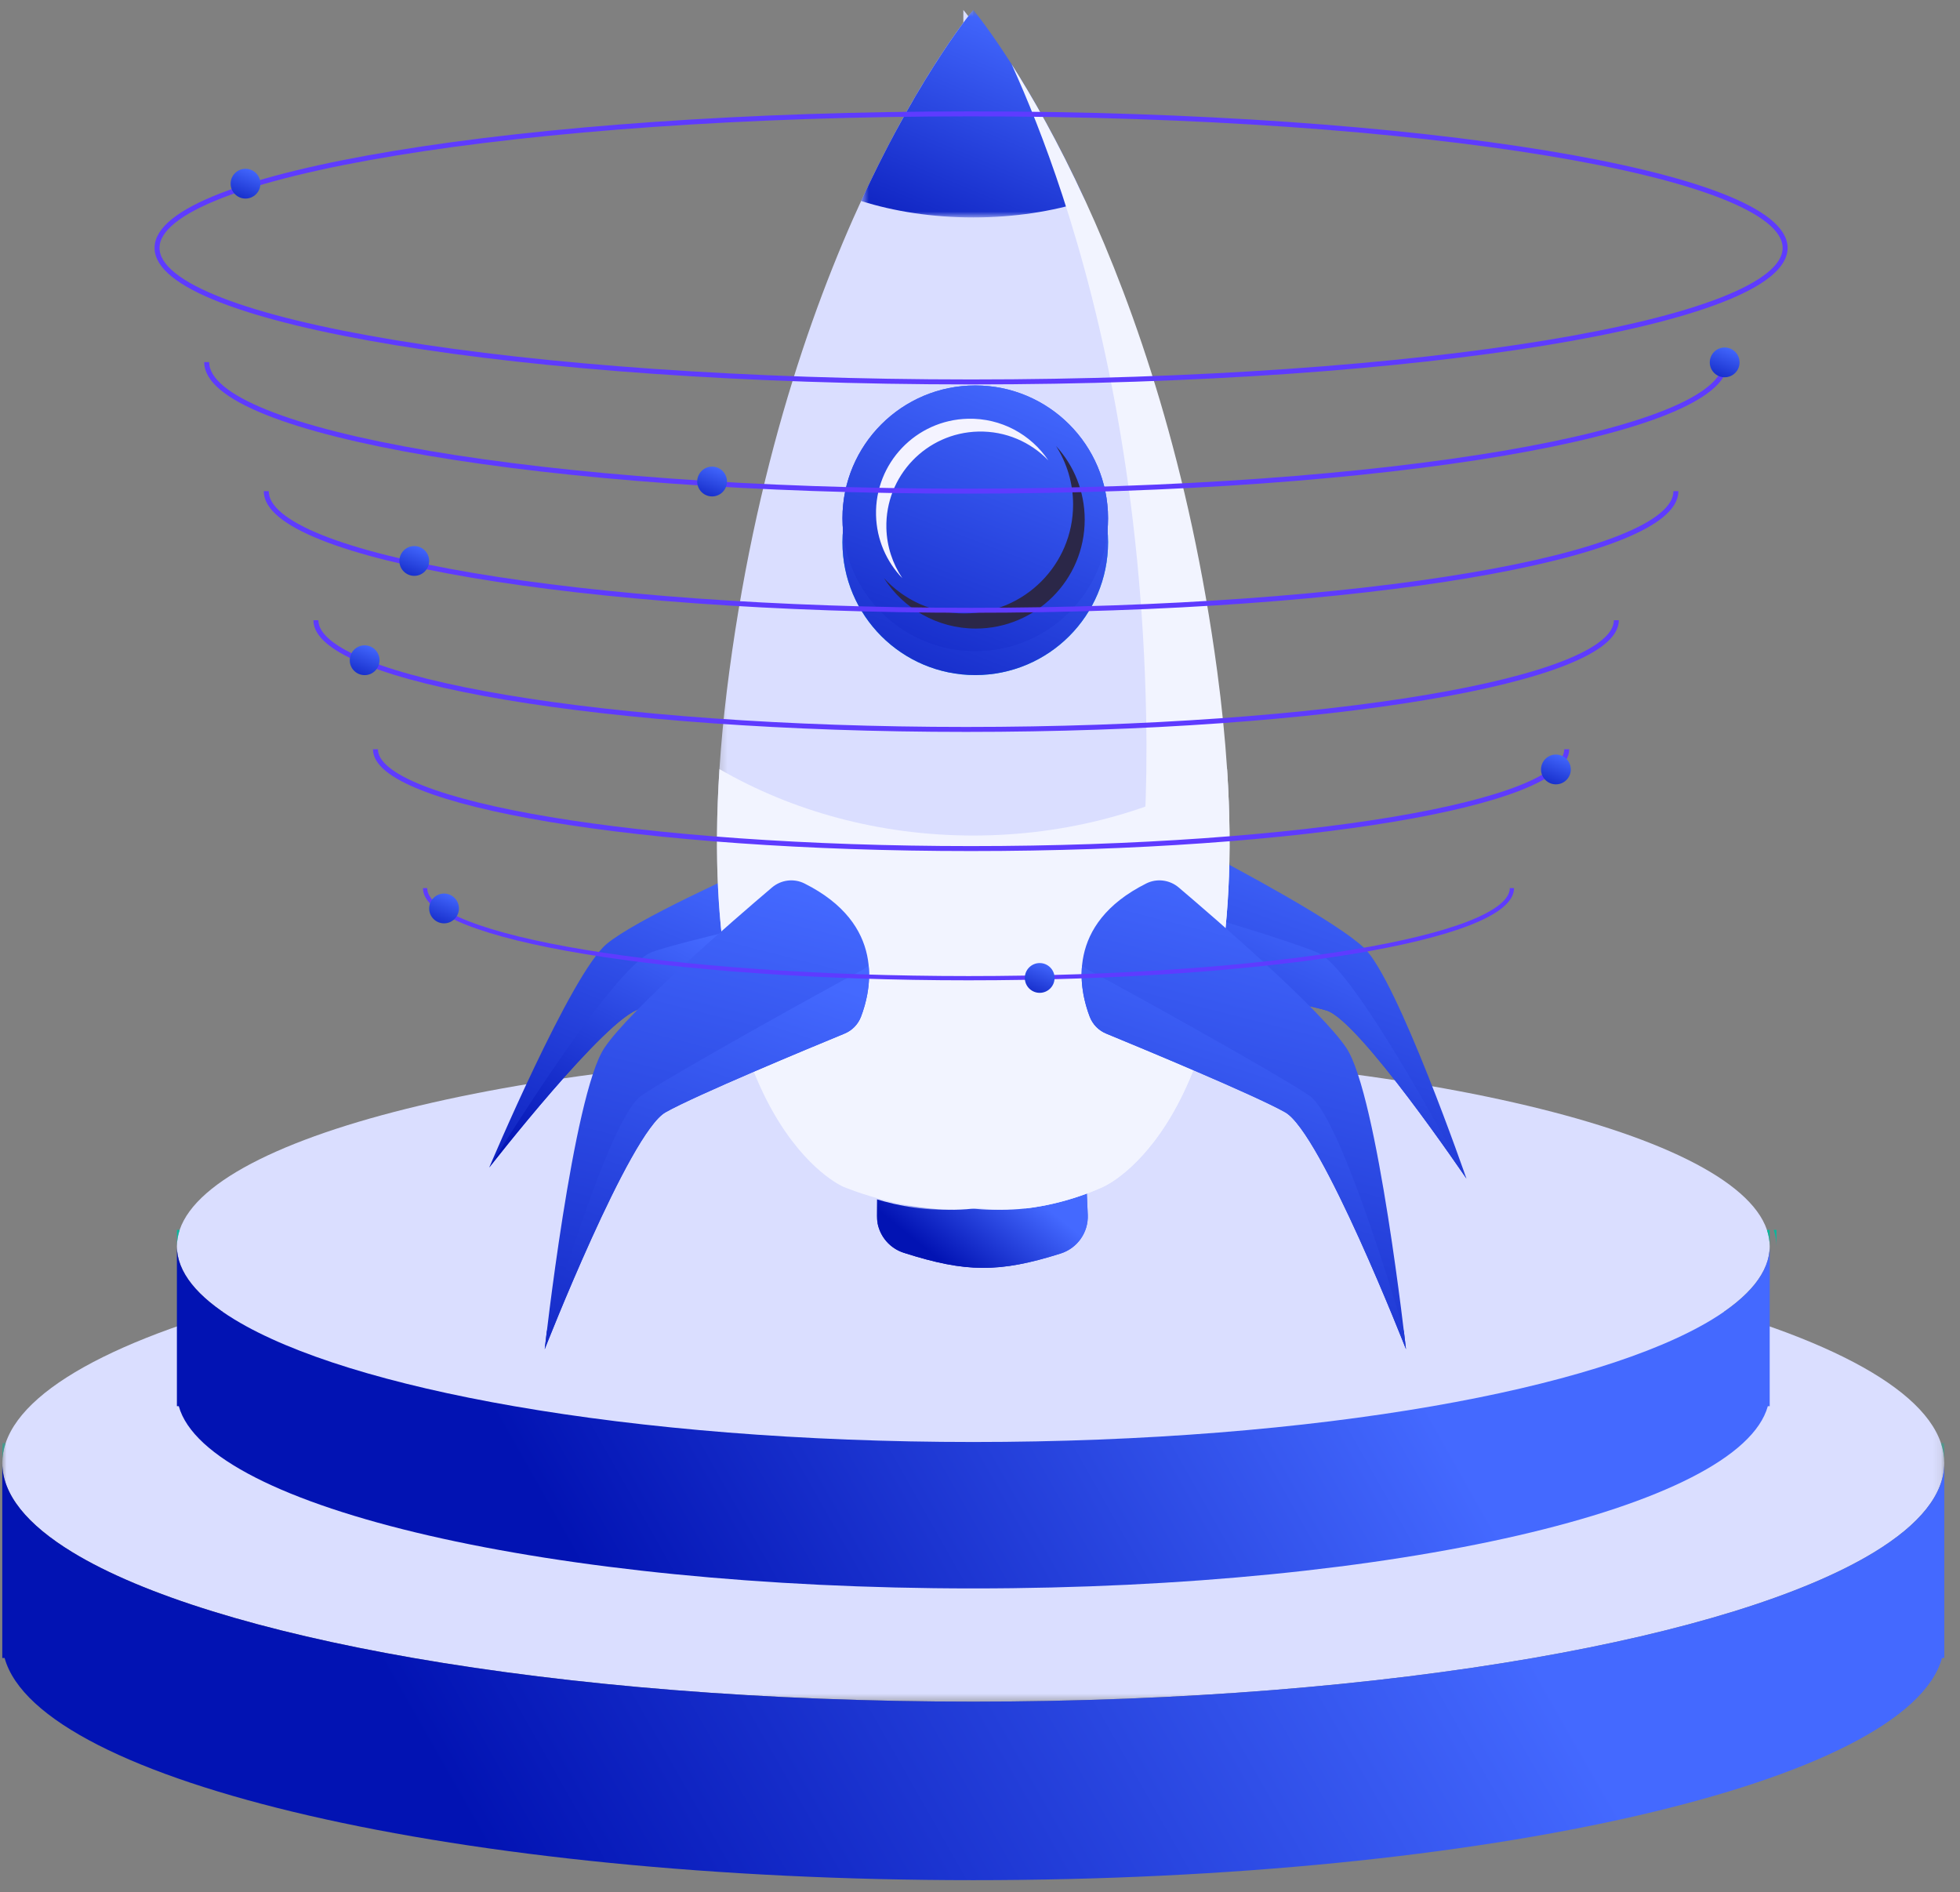 <?xml version="1.0" encoding="UTF-8"?>
<svg width="231px" height="223px" viewBox="0 0 231 223" version="1.1" xmlns="http://www.w3.org/2000/svg" xmlns:xlink="http://www.w3.org/1999/xlink">
    <rect x="0" y="0" width="231" height="223" fill="#808080" stroke="none"/>
    <title>Group 156</title>
    <defs>
        <polygon id="path-1" points="0 0.205 228.881 0.205 228.881 56.449 0 56.449"></polygon>
        <polygon id="path-3" points="0.217 0.232 1.001 0.232 1.001 2.587 0.217 2.587"></polygon>
        <linearGradient x1="78.446%" y1="47.693%" x2="20.733%" y2="54.637%" id="linearGradient-5">
            <stop stop-color="#4469FF" offset="0%"></stop>
            <stop stop-color="#0213B3" offset="100%"></stop>
        </linearGradient>
        <polygon id="path-6" points="0.27 0.232 1.054 0.232 1.054 2.587 0.27 2.587"></polygon>
        <linearGradient x1="78.446%" y1="47.693%" x2="20.733%" y2="54.637%" id="linearGradient-8">
            <stop stop-color="#4469FF" offset="0%"></stop>
            <stop stop-color="#0213B3" offset="100%"></stop>
        </linearGradient>
        <linearGradient x1="78.446%" y1="37.78%" x2="20.733%" y2="74.562%" id="linearGradient-9">
            <stop stop-color="#4469FF" offset="0%"></stop>
            <stop stop-color="#0213B3" offset="100%"></stop>
        </linearGradient>
        <linearGradient x1="78.446%" y1="37.715%" x2="20.733%" y2="74.693%" id="linearGradient-10">
            <stop stop-color="#4469FF" offset="0%"></stop>
            <stop stop-color="#0213B3" offset="100%"></stop>
        </linearGradient>
        <linearGradient x1="78.446%" y1="9.213%" x2="20.733%" y2="131.984%" id="linearGradient-11">
            <stop stop-color="#4469FF" offset="0%"></stop>
            <stop stop-color="#0213B3" offset="100%"></stop>
        </linearGradient>
        <linearGradient x1="78.446%" y1="21.896%" x2="20.733%" y2="106.49%" id="linearGradient-12">
            <stop stop-color="#4469FF" offset="0%"></stop>
            <stop stop-color="#0213B3" offset="100%"></stop>
        </linearGradient>
        <linearGradient x1="78.122%" y1="0%" x2="21.067%" y2="150.502%" id="linearGradient-13">
            <stop stop-color="#4469FF" offset="0%"></stop>
            <stop stop-color="#0213B3" offset="100%"></stop>
        </linearGradient>
        <linearGradient x1="78.446%" y1="13.521%" x2="20.733%" y2="123.324%" id="linearGradient-14">
            <stop stop-color="#4469FF" offset="0%"></stop>
            <stop stop-color="#0213B3" offset="100%"></stop>
        </linearGradient>
        <polygon id="path-15" points="0.26 0.732 30.467 0.732 30.467 142.125 0.26 142.125"></polygon>
        <polygon id="path-17" points="0.598 0.732 27.034 0.732 27.034 25.185 0.598 25.185"></polygon>
        <linearGradient x1="78.446%" y1="7.22%" x2="20.733%" y2="135.989%" id="linearGradient-19">
            <stop stop-color="#4469FF" offset="0%"></stop>
            <stop stop-color="#0213B3" offset="100%"></stop>
        </linearGradient>
        <linearGradient x1="78.446%" y1="0.004%" x2="20.733%" y2="150.495%" id="linearGradient-20">
            <stop stop-color="#4469FF" offset="0%"></stop>
            <stop stop-color="#0213B3" offset="100%"></stop>
        </linearGradient>
        <linearGradient x1="78.446%" y1="0%" x2="20.733%" y2="150.502%" id="linearGradient-21">
            <stop stop-color="#4469FF" offset="0%"></stop>
            <stop stop-color="#0213B3" offset="100%"></stop>
        </linearGradient>
        <linearGradient x1="63.62%" y1="0%" x2="35.988%" y2="150.502%" id="linearGradient-22">
            <stop stop-color="#4469FF" offset="0%"></stop>
            <stop stop-color="#0213B3" offset="100%"></stop>
        </linearGradient>
        <linearGradient x1="70.299%" y1="0%" x2="29.115%" y2="150.502%" id="linearGradient-23">
            <stop stop-color="#4469FF" offset="0%"></stop>
            <stop stop-color="#0213B3" offset="100%"></stop>
        </linearGradient>
        <linearGradient x1="63.619%" y1="0%" x2="35.988%" y2="150.502%" id="linearGradient-24">
            <stop stop-color="#4469FF" offset="0%"></stop>
            <stop stop-color="#0213B3" offset="100%"></stop>
        </linearGradient>
        <linearGradient x1="70.298%" y1="0%" x2="29.116%" y2="150.502%" id="linearGradient-25">
            <stop stop-color="#4469FF" offset="0%"></stop>
            <stop stop-color="#0213B3" offset="100%"></stop>
        </linearGradient>
    </defs>
    <g id="Page-1" stroke="none" stroke-width="1" fill="none" fill-rule="evenodd">
        <g id="modalka_v0.2a" transform="translate(-845, -236)">
            <g id="modalka#1" transform="translate(495, 170)">
                <g id="title" transform="translate(98, 66)">
                    <g id="Group-156" transform="translate(252, 0)">
                        <path d="M178.191,143.437 C178.191,149.299 149.516,154.052 114.145,154.052 C78.772,154.052 50.099,149.299 50.099,143.437 C50.099,137.572 78.772,132.82 114.145,132.82 C149.516,132.82 178.191,137.572 178.191,143.437 Z" id="Stroke-2" stroke="#7BE3CE" stroke-width="0.5"></path>
                        <g id="Group-12" transform="translate(0.27, 144.078)">
                            <mask id="mask-2" fill="white">
                                <use xlink:href="#path-1"></use>
                            </mask>
                            <g id="Clip-11"></g>
                            <path d="M228.483,25.972 C223.615,11.542 174.416,0.205 114.44,0.205 C54.465,0.205 5.266,11.542 0.398,25.972 C0.136,26.749 -0,27.534 -0,28.327 C-0,32.046 2.941,35.597 8.279,38.848 C16.561,43.889 30.619,48.207 48.438,51.304 C67.09,54.544 89.859,56.449 114.44,56.449 C139.022,56.449 161.792,54.544 180.443,51.304 C198.263,48.207 212.321,43.889 220.603,38.848 C225.941,35.597 228.881,32.046 228.881,28.327 C228.881,27.534 228.745,26.749 228.483,25.972" id="Fill-10" fill="#DADEFF" mask="url(#mask-2)"></path>
                        </g>
                        <g id="Group-19" transform="translate(228.15, 169.818)">
                            <mask id="mask-4" fill="white">
                                <use xlink:href="#path-3"></use>
                            </mask>
                            <g id="Clip-18"></g>
                            <path d="M0.603,0.232 C0.865,1.009 1.001,1.794 1.001,2.587 L1.001,0.232 L0.603,0.232 Z" id="Fill-17" fill="#09B79D" mask="url(#mask-4)"></path>
                        </g>
                        <g id="Group-22" transform="translate(0.27, 172.158)" fill="url(#linearGradient-5)" fill-rule="nonzero">
                            <path d="M220.603,10.767 C212.32,15.81 198.263,20.126 180.444,23.223 C161.792,26.464 139.021,28.369 114.441,28.369 C89.859,28.369 67.09,26.464 48.439,23.223 C30.618,20.126 16.561,15.81 8.278,10.767 C2.941,7.517 -0.001,3.967 -0.001,0.247 L-0.001,21.287 L-0.001,23.223 L0.27,23.223 C4.318,37.852 53.885,49.409 114.441,49.409 C174.996,49.409 224.565,37.852 228.613,23.223 L228.881,23.223 L228.881,21.287 L228.881,0.247 C228.881,3.967 225.94,7.517 220.603,10.767" id="Fill-20"></path>
                        </g>
                        <g id="Group-25" transform="translate(0, 169.818)">
                            <mask id="mask-7" fill="white">
                                <use xlink:href="#path-6"></use>
                            </mask>
                            <g id="Clip-24"></g>
                            <path d="M0.27,0.232 L0.27,2.587 C0.27,1.794 0.405,1.009 0.667,0.232 L0.27,0.232 Z" id="Fill-23" fill="#09B79D" mask="url(#mask-7)"></path>
                        </g>
                        <path d="M208.245,144.933 C204.253,133.099 163.902,123.8 114.711,123.8 C65.52,123.8 25.168,133.099 21.175,144.933 C20.961,145.57 20.85,146.214 20.85,146.864 C20.85,149.916 23.261,152.827 27.639,155.493 C34.431,159.63 45.961,163.17 60.577,165.71 C75.874,168.367 94.549,169.93 114.711,169.93 C134.871,169.93 153.548,168.367 168.844,165.71 C183.459,163.17 194.989,159.63 201.782,155.493 C206.16,152.827 208.572,149.916 208.572,146.864 C208.572,146.214 208.46,145.57 208.245,144.933" id="Fill-30" fill="#DADEFF"></path>
                        <path d="M209.044,144.933 C209.259,145.57 209.37,146.214 209.37,146.864 L209.37,144.933 L209.044,144.933 Z" id="Fill-36" fill="#09B79D"></path>
                        <path d="M208.245,144.933 C208.46,145.57 208.572,146.214 208.572,146.864 L208.572,144.933 L208.245,144.933 Z" id="Fill-38" fill="#09B79D"></path>
                        <path d="M201.782,155.493 C194.989,159.629 183.459,163.171 168.845,165.709 C153.547,168.368 134.872,169.931 114.71,169.931 C94.55,169.931 75.874,168.368 60.577,165.709 C45.961,163.171 34.432,159.629 27.639,155.493 C23.261,152.828 20.849,149.916 20.849,146.864 L20.849,164.122 L20.849,165.709 L21.07,165.709 C24.39,177.708 65.045,187.187 114.71,187.187 C164.377,187.187 205.031,177.708 208.351,165.709 L208.572,165.709 L208.572,164.122 L208.572,146.864 C208.572,149.916 206.16,152.828 201.782,155.493" id="Fill-40" fill="url(#linearGradient-8)" fill-rule="nonzero"></path>
                        <path d="M20.85,144.933 L20.85,146.864 C20.85,146.214 20.961,145.57 21.175,144.933 L20.85,144.933 Z" id="Fill-42" fill="#09B79D"></path>
                        <path d="M125.005,147.718 C117.772,150.003 113.83,149.973 106.517,147.632 C104.632,147.029 103.347,145.272 103.348,143.293 C103.349,141.015 103.436,138.289 103.501,137.409 C111.663,140.237 119.795,139.952 127.959,137.122 C127.997,138.815 128.116,141.081 128.2,143.177 C128.286,145.24 126.973,147.096 125.005,147.718" id="Fill-57" fill="url(#linearGradient-9)" fill-rule="nonzero"></path>
                        <path d="M127.96,137.123 C126.773,137.534 125.589,137.889 124.404,138.192 C124.423,138.6 124.439,139.006 124.455,139.408 C124.539,141.469 123.227,143.327 121.259,143.948 C114.241,146.166 110.322,146.204 103.415,144.065 C103.701,145.717 104.881,147.109 106.517,147.632 C113.831,149.973 117.772,150.003 125.005,147.718 C126.972,147.096 128.285,145.239 128.201,143.177 C128.116,141.082 127.996,138.814 127.96,137.123" id="Fill-59" fill="url(#linearGradient-10)" fill-rule="nonzero"></path>
                        <path d="M94.632,101.463 C93.792,100.677 92.559,100.479 91.506,100.943 C87.048,102.911 74.916,108.393 71.5,111.238 C67.288,114.747 57.659,137.587 57.659,137.587 C57.659,137.587 71.499,119.803 75.412,118.902 C78.699,118.146 90.508,116.901 94.218,116.521 C95.007,116.44 95.728,116.039 96.211,115.41 C97.927,113.176 101.064,107.489 94.632,101.463" id="Fill-61" fill="url(#linearGradient-11)" fill-rule="nonzero"></path>
                        <path d="M76.889,112.172 C72.203,113.821 57.659,137.587 57.659,137.587 C57.659,137.587 71.498,119.802 75.412,118.902 C78.699,118.145 90.507,116.901 94.219,116.521 C95.007,116.439 95.728,116.039 96.211,115.411 C97.387,113.88 99.227,110.732 98.206,106.964 C92.634,108.187 80.464,110.914 76.889,112.172" id="Fill-63" fill="url(#linearGradient-12)" fill-rule="nonzero"></path>
                        <path d="M138.322,100.417 C139.211,99.687 140.455,99.571 141.474,100.105 C145.793,102.363 157.535,108.631 160.759,111.696 C164.73,115.475 172.832,138.9 172.832,138.9 C172.832,138.9 160.195,120.242 156.348,119.085 C153.119,118.113 141.419,116.093 137.74,115.469 C136.957,115.337 136.266,114.889 135.825,114.23 C134.259,111.887 131.505,106.006 138.322,100.417" id="Fill-65" fill="url(#linearGradient-13)" fill-rule="nonzero"></path>
                        <path d="M155.32,112.273 C159.886,114.227 172.832,138.899 172.832,138.899 C172.832,138.899 160.195,120.243 156.348,119.084 C153.12,118.113 141.419,116.094 137.741,115.469 C136.958,115.337 136.266,114.889 135.825,114.23 C134.754,112.626 133.124,109.363 134.391,105.67 C139.871,107.258 151.834,110.782 155.32,112.273" id="Fill-67" fill="url(#linearGradient-14)" fill-rule="nonzero"></path>
                        <g id="Group-75" transform="translate(84.24, 0.438)">
                            <g id="Group-71" transform="translate(29.25, 0)" fill="#DADEFF">
                                <path d="M0.047,0.732 C0.047,0.732 21.809,26.534 28.797,78.676 C35.786,130.82 15.359,139.419 15.359,139.419 C15.359,139.419 7.585,143.224 0.047,141.809 L0.047,0.732 Z" id="Fill-69"></path>
                            </g>
                            <g id="Group-74">
                                <mask id="mask-16" fill="white">
                                    <use xlink:href="#path-15"></use>
                                </mask>
                                <g id="Clip-73"></g>
                                <path d="M30.467,0.732 C30.467,0.732 8.704,26.534 1.716,78.676 C-5.272,130.82 15.154,139.419 15.154,139.419 C15.154,139.419 22.927,143.224 30.467,141.809 L30.467,0.732 Z" id="Fill-72" fill="#DADEFF" mask="url(#mask-16)"></path>
                            </g>
                        </g>
                        <path d="M84.792,90.636 C82.058,132.557 99.393,139.856 99.393,139.856 C99.393,139.856 107.899,143.46 115.305,142.347 C122.652,143.46 130.018,139.856 130.018,139.856 C130.018,139.856 147.355,132.557 144.621,90.636 C136.072,95.579 125.782,98.463 114.706,98.463 C103.632,98.463 93.341,95.579 84.792,90.636" id="Fill-76" fill="#F2F4FF"></path>
                        <g id="Group-82" transform="translate(100.89, 0.438)">
                            <mask id="mask-18" fill="white">
                                <use xlink:href="#path-17"></use>
                            </mask>
                            <g id="Clip-81"></g>
                            <path d="M17.473,5.803 C15.241,2.422 13.817,0.732 13.817,0.732 C13.817,0.732 12.392,2.422 10.159,5.803 C7.69,9.541 4.229,15.352 0.598,23.247 C4.478,24.478 8.994,25.185 13.817,25.185 C18.638,25.185 23.155,24.478 27.034,23.247 C23.404,15.352 19.943,9.541 17.473,5.803" id="Fill-80" fill="url(#linearGradient-19)" fill-rule="nonzero" mask="url(#mask-18)"></path>
                        </g>
                        <g id="Group-87" transform="translate(98.55, 48.138)">
                            <path d="M32.043,15.764 C32.043,24.408 25.036,31.415 16.392,31.415 C7.747,31.415 0.74,24.408 0.74,15.764 C0.74,7.12 7.747,0.113 16.392,0.113 C25.036,0.113 32.043,7.12 32.043,15.764" id="Fill-83" fill="#15B6DA"></path>
                            <path d="M32.043,15.764 C32.043,24.408 25.036,31.415 16.392,31.415 C7.747,31.415 0.74,24.408 0.74,15.764 C0.74,7.12 7.747,0.113 16.392,0.113 C25.036,0.113 32.043,7.12 32.043,15.764" id="Fill-85" fill="url(#linearGradient-20)" fill-rule="nonzero"></path>
                        </g>
                        <path d="M130.593,61.074 C130.593,69.718 123.586,76.725 114.942,76.725 C106.297,76.725 99.29,69.718 99.29,61.074 C99.29,52.43 106.297,45.423 114.942,45.423 C123.586,45.423 130.593,52.43 130.593,61.074" id="Fill-88" fill="url(#linearGradient-20)" fill-rule="nonzero"></path>
                        <path d="M114.942,45.423 C106.297,45.423 99.29,52.43 99.29,61.074 C99.29,69.719 106.297,76.726 114.942,76.726 C123.586,76.726 130.593,69.719 130.593,61.074 C130.593,52.43 123.586,45.423 114.942,45.423 M114.942,48.014 C122.144,48.014 128.002,53.872 128.002,61.074 C128.002,68.275 122.144,74.134 114.942,74.134 C107.741,74.134 101.881,68.275 101.881,61.074 C101.881,53.872 107.741,48.014 114.942,48.014" id="Fill-90" fill="url(#linearGradient-21)" fill-rule="nonzero"></path>
                        <path d="M144.621,90.636 C144.388,87.053 144.008,83.219 143.458,79.114 C140.23,55.038 133.854,36.583 127.924,23.685 C124.7,16.672 121.61,11.307 119.229,7.575 C121.052,11.581 123.144,16.728 125.199,22.989 C129.985,37.563 134.569,58.161 135.083,84.408 C135.171,88.882 135.107,93.047 134.919,96.922 C133.644,123.178 126.565,136.146 120.832,142.413 C125.943,141.848 130.019,139.856 130.019,139.856 C130.019,139.856 147.355,132.557 144.621,90.636" id="Fill-92" fill="#F2F4FF"></path>
                        <path d="M94.808,104.11 C93.558,103.484 92.052,103.68 90.985,104.585 C86.468,108.42 74.224,119.003 71.224,123.501 C67.527,129.046 64.199,158.997 64.199,158.997 C64.199,158.997 74.182,133.484 78.435,131.081 C82.003,129.064 95.337,123.532 99.532,121.804 C100.425,121.438 101.125,120.722 101.471,119.821 C102.699,116.623 104.39,108.911 94.808,104.11" id="Fill-96" fill="url(#linearGradient-22)" fill-rule="nonzero"></path>
                        <path d="M75.554,129.144 C78.914,126.796 97.548,116.455 101.561,114.338 C101.862,114.177 102.135,113.975 102.375,113.741 C102.62,116.211 102.002,118.438 101.471,119.82 C101.124,120.722 100.425,121.437 99.532,121.804 C95.336,123.531 82.003,129.064 78.435,131.08 C74.183,133.485 64.199,158.998 64.199,158.998 C64.199,158.998 64.286,158.223 64.445,156.906 C66.054,151.446 72.105,131.554 75.554,129.144" id="Fill-98" fill="url(#linearGradient-23)" fill-rule="nonzero"></path>
                        <path d="M135.097,104.11 C136.347,103.484 137.854,103.68 138.921,104.585 C143.437,108.42 155.682,119.003 158.681,123.501 C162.378,129.046 165.706,158.997 165.706,158.997 C165.706,158.997 155.723,133.484 151.47,131.081 C147.902,129.064 134.568,123.532 130.373,121.804 C129.48,121.438 128.782,120.722 128.435,119.821 C127.207,116.623 125.516,108.911 135.097,104.11" id="Fill-100" fill="url(#linearGradient-24)" fill-rule="nonzero"></path>
                        <path d="M154.351,129.144 C150.991,126.796 132.357,116.455 128.345,114.338 C128.043,114.177 127.771,113.975 127.531,113.741 C127.286,116.211 127.904,118.438 128.435,119.82 C128.782,120.722 129.48,121.437 130.373,121.804 C134.569,123.531 147.902,129.064 151.47,131.08 C155.723,133.485 165.706,158.998 165.706,158.998 C165.706,158.998 165.62,158.223 165.461,156.906 C163.853,151.446 157.801,131.554 154.351,129.144" id="Fill-102" fill="url(#linearGradient-25)" fill-rule="nonzero"></path>
                        <path d="M124.463,52.565 C125.733,54.556 126.472,56.919 126.472,59.455 C126.472,66.544 120.726,72.29 113.637,72.29 C109.894,72.29 106.526,70.686 104.179,68.129 C106.458,71.701 110.453,74.073 115.005,74.073 C122.094,74.073 127.84,68.327 127.84,61.239 C127.84,57.894 126.559,54.849 124.463,52.565" id="Fill-104" fill="#2B2748"></path>
                        <path d="M106.348,68.138 C105.207,66.443 104.52,64.416 104.466,62.224 C104.318,56.095 109.164,51.007 115.292,50.858 C118.527,50.78 121.475,52.096 123.556,54.257 C121.511,51.217 118.007,49.25 114.073,49.346 C107.945,49.494 103.097,54.583 103.247,60.71 C103.316,63.602 104.487,66.208 106.348,68.138" id="Fill-106" fill="#F4F3FF"></path>
                        <g id="Group" transform="translate(18.509, 13.419)" stroke="#5E3BFF">
                            <path d="M184.86,29.25 C184.86,37.65 144.787,44.46 95.355,44.46 C45.921,44.46 5.85,37.65 5.85,29.25" id="Stroke-109" stroke-width="0.585"></path>
                            <path d="M179.01,44.46 C179.01,52.213 141.818,58.5 95.94,58.5 C50.06,58.5 12.87,52.213 12.87,44.46" id="Stroke-112" stroke-width="0.585"></path>
                            <path d="M171.99,59.67 C171.99,66.778 137.679,72.54 95.355,72.54 C53.029,72.54 18.72,66.778 18.72,59.67" id="Stroke-115" stroke-width="0.585"></path>
                            <path d="M166.14,74.88 C166.14,81.341 134.71,86.58 95.94,86.58 C57.168,86.58 25.74,81.341 25.74,74.88" id="Stroke-118" stroke-width="0.585"></path>
                            <path d="M159.682,91.239 C159.682,97.103 131.007,101.855 95.636,101.855 C60.263,101.855 31.59,97.103 31.59,91.239" id="Stroke-121" stroke-width="0.5"></path>
                            <path d="M191.88,15.795 C191.88,24.518 148.926,31.59 95.94,31.59 C42.952,31.59 0,24.518 0,15.795 C0,7.072 42.952,0 95.94,0 C148.926,0 191.88,7.072 191.88,15.795 Z" id="Stroke-127" stroke-width="0.585"></path>
                        </g>
                        <path d="M205.02,42.705 C205.02,43.675 204.235,44.46 203.265,44.46 C202.295,44.46 201.51,43.675 201.51,42.705 C201.51,41.735 202.295,40.95 203.265,40.95 C204.235,40.95 205.02,41.735 205.02,42.705" id="Fill-130" fill="url(#linearGradient-21)" fill-rule="nonzero"></path>
                        <path d="M85.68,56.745 C85.68,57.715 84.893,58.5 83.924,58.5 C82.957,58.5 82.17,57.715 82.17,56.745 C82.17,55.775 82.957,54.99 83.924,54.99 C84.893,54.99 85.68,55.775 85.68,56.745" id="Fill-133" fill="url(#linearGradient-21)" fill-rule="nonzero"></path>
                        <path d="M30.69,21.645 C30.69,22.615 29.903,23.4 28.934,23.4 C27.967,23.4 27.18,22.615 27.18,21.645 C27.18,20.675 27.967,19.89 28.934,19.89 C29.903,19.89 30.69,20.675 30.69,21.645" id="Fill-136" fill="url(#linearGradient-21)" fill-rule="nonzero"></path>
                        <path d="M50.58,66.105 C50.58,67.075 49.795,67.86 48.825,67.86 C47.855,67.86 47.07,67.075 47.07,66.105 C47.07,65.135 47.855,64.35 48.825,64.35 C49.795,64.35 50.58,65.135 50.58,66.105" id="Fill-139" fill="url(#linearGradient-21)" fill-rule="nonzero"></path>
                        <path d="M54.09,107.055 C54.09,108.025 53.303,108.81 52.336,108.81 C51.367,108.81 50.58,108.025 50.58,107.055 C50.58,106.085 51.367,105.3 52.336,105.3 C53.303,105.3 54.09,106.085 54.09,107.055" id="Fill-142" fill="url(#linearGradient-21)" fill-rule="nonzero"></path>
                        <path d="M44.73,77.805 C44.73,78.775 43.945,79.56 42.975,79.56 C42.005,79.56 41.22,78.775 41.22,77.805 C41.22,76.835 42.005,76.05 42.975,76.05 C43.945,76.05 44.73,76.835 44.73,77.805" id="Fill-145" fill="url(#linearGradient-21)" fill-rule="nonzero"></path>
                        <path d="M124.29,115.244 C124.29,116.213 123.503,117 122.536,117 C121.567,117 120.78,116.213 120.78,115.244 C120.78,114.277 121.567,113.49 122.536,113.49 C123.503,113.49 124.29,114.277 124.29,115.244" id="Fill-148" fill="url(#linearGradient-21)" fill-rule="nonzero"></path>
                        <path d="M185.13,90.675 C185.13,91.645 184.343,92.43 183.374,92.43 C182.407,92.43 181.62,91.645 181.62,90.675 C181.62,89.705 182.407,88.92 183.374,88.92 C184.343,88.92 185.13,89.705 185.13,90.675" id="Fill-151" fill="url(#linearGradient-21)" fill-rule="nonzero"></path>
                    </g>
                </g>
            </g>
        </g>
    </g>
</svg>